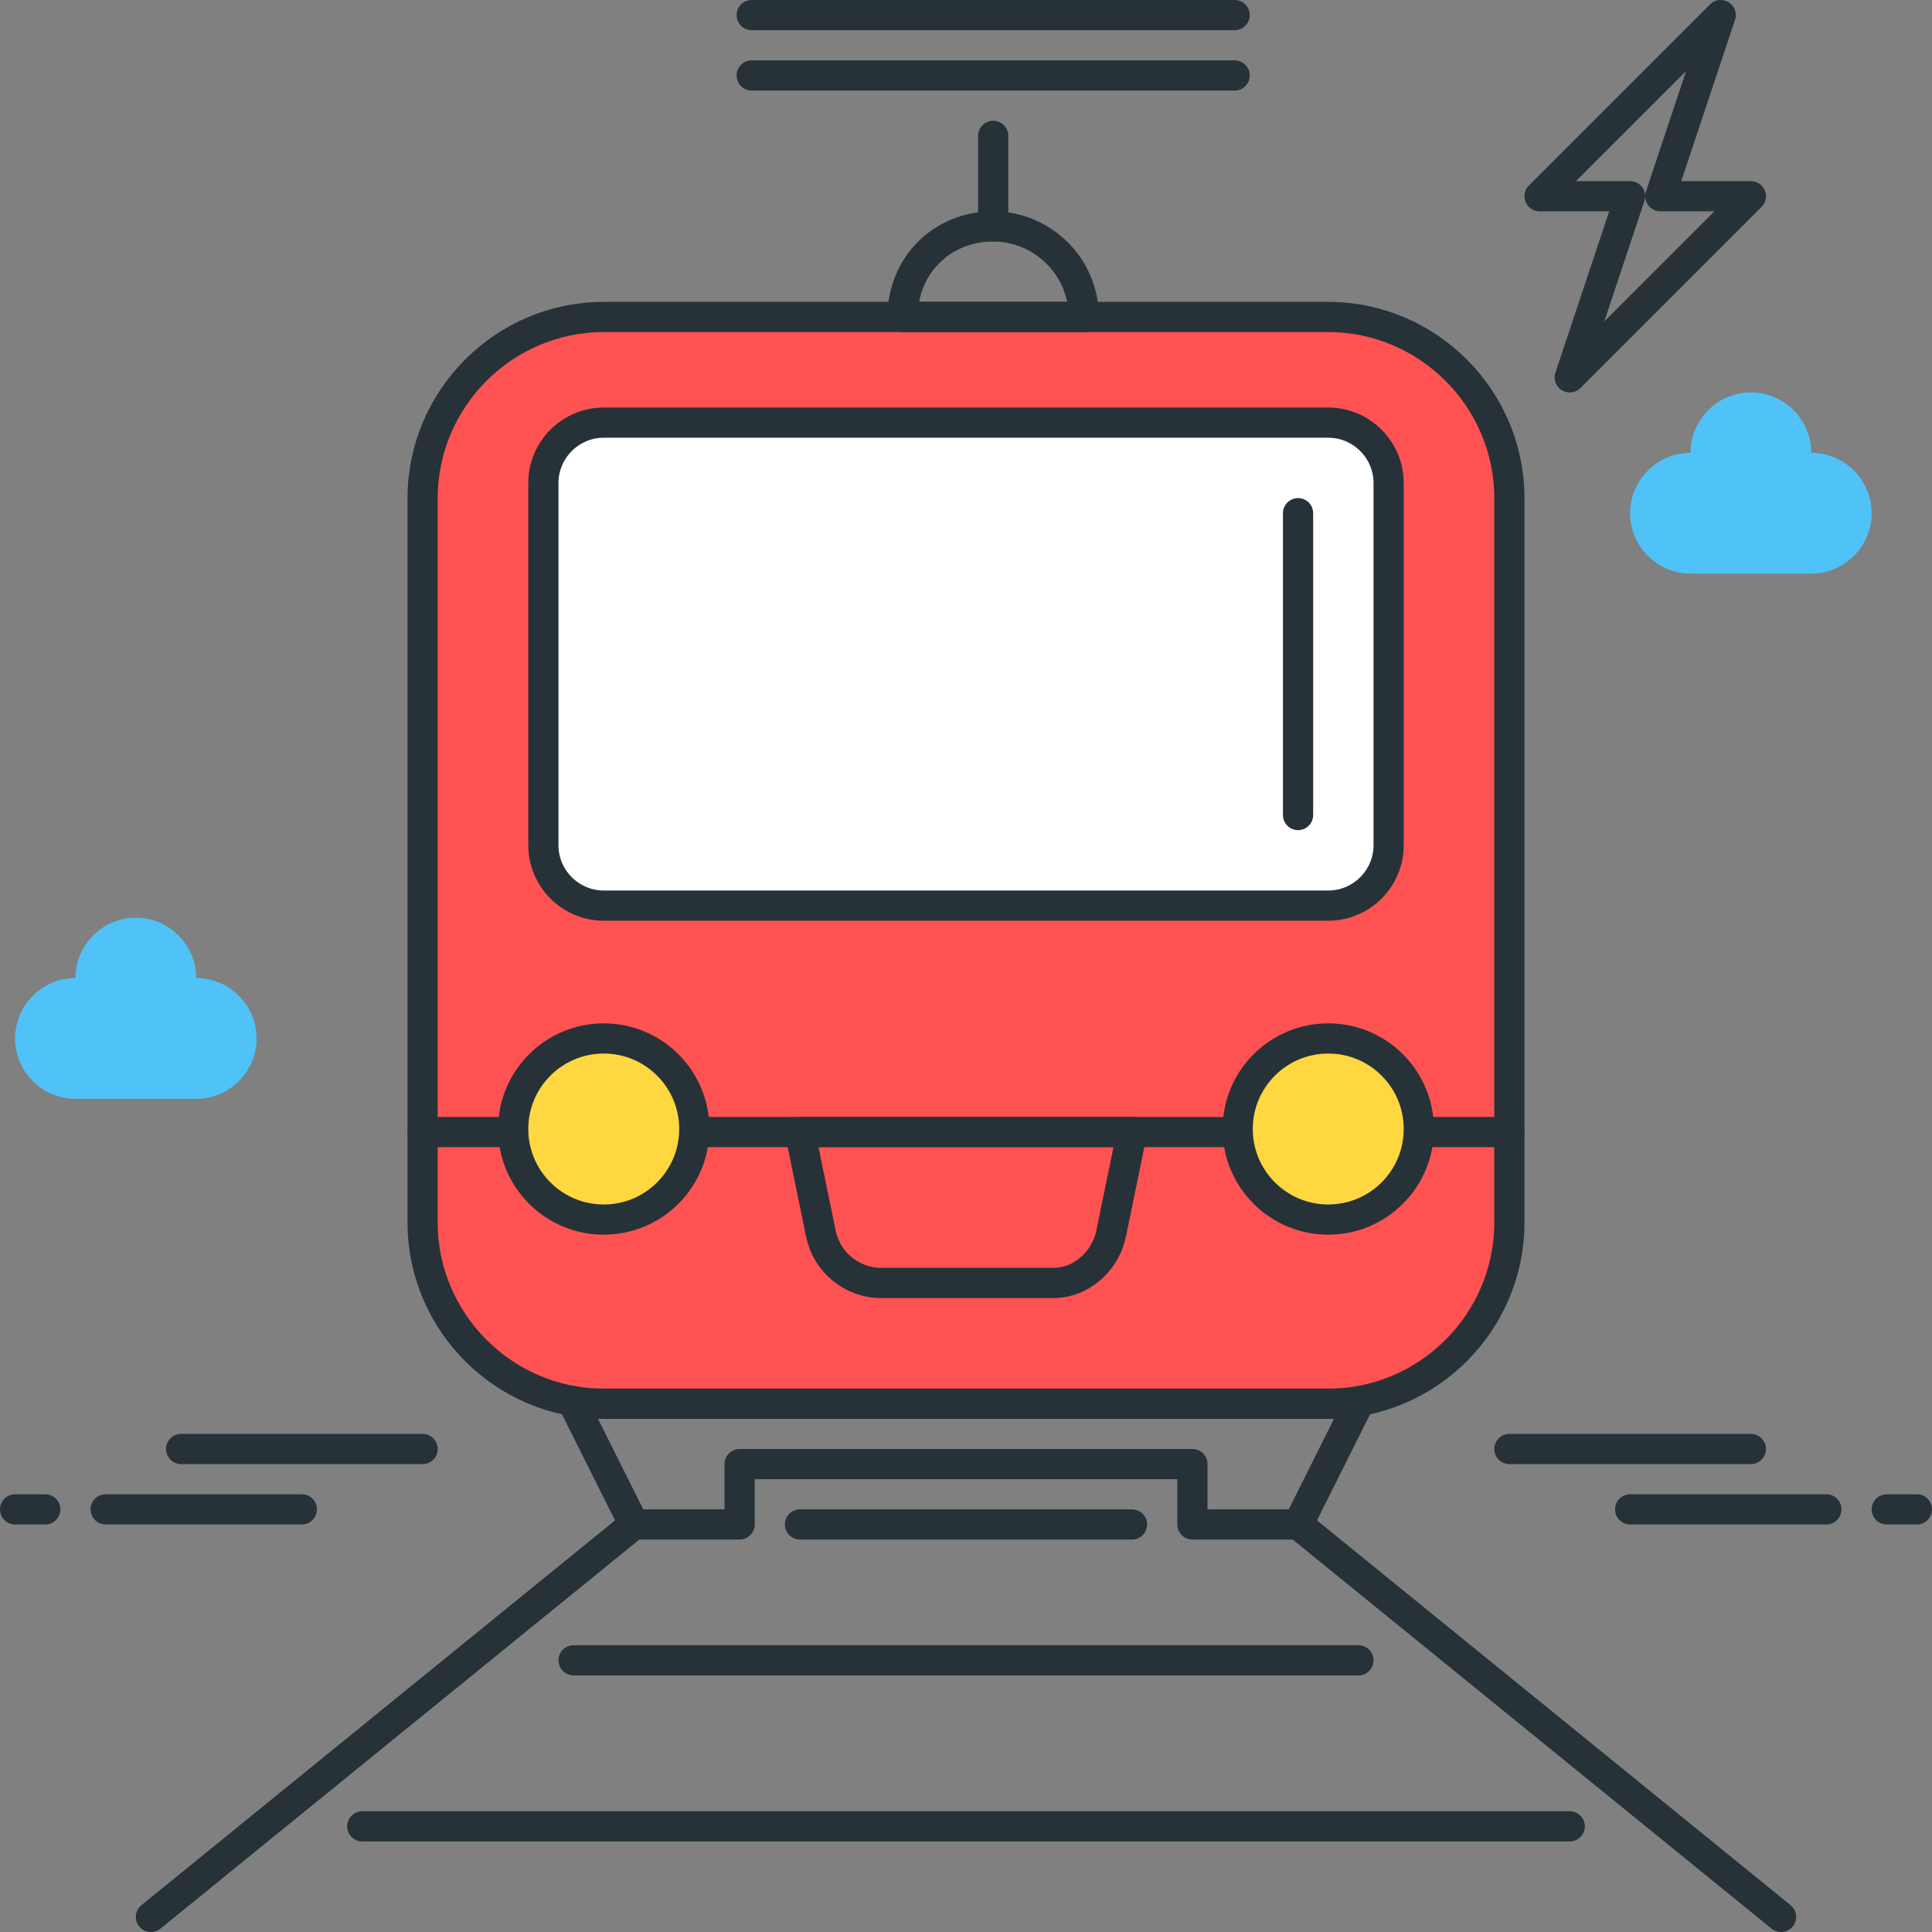 <?xml version="1.0" encoding="utf-8"?>
<!-- Generator: Adobe Illustrator 21.0.0, SVG Export Plug-In . SVG Version: 6.00 Build 0)  -->
<svg version="1.1" id="Layer_1" xmlns="http://www.w3.org/2000/svg" xmlns:xlink="http://www.w3.org/1999/xlink" x="0px" y="0px"
	 viewBox="0 0 64 64" style="enable-background:new 0 0 64 64;" xml:space="preserve">
<rect x="0" y="0" width="64" height="64" fill="#808080" stroke="none"/>
<style type="text/css">
	.st0{fill:none;stroke:#263238;stroke-linecap:round;stroke-linejoin:round;stroke-miterlimit:10;}
	.st1{fill:#FFD740;stroke:#263238;stroke-linecap:round;stroke-linejoin:round;stroke-miterlimit:10;}
	.st2{fill:#40C4FF;stroke:#263238;stroke-linecap:round;stroke-linejoin:round;stroke-miterlimit:10;}
	.st3{fill:#FFFFFF;stroke:#263238;stroke-linecap:round;stroke-linejoin:round;stroke-miterlimit:10;}
	.st4{fill:#FF5252;stroke:#263238;stroke-linecap:round;stroke-linejoin:round;stroke-miterlimit:10;}
	.st5{fill:#FF5252;}
	.st6{fill:#4DB6AC;stroke:#263238;stroke-linecap:round;stroke-linejoin:round;stroke-miterlimit:10;}
	.st7{fill:#FFD740;}
	.st8{fill:#40C4FF;}
	.st9{fill:#4DB6AC;}
	.st10{fill:#FFFFFF;}
	.st11{fill:#263238;stroke:#263238;stroke-linecap:round;stroke-linejoin:round;stroke-miterlimit:10;}
	.st12{fill:#4FC3F7;}
	.st13{fill:#E0E0E0;stroke:#263238;stroke-linecap:round;stroke-linejoin:round;stroke-miterlimit:10;}
</style>
<g id="Train">
	<g>
		<polyline class="st0" points="37.5,50.5 32.7,50.5 26.5,50.5 		"/>
		<g>
			<line class="st0" x1="43" y1="50.5" x2="59" y2="63.5"/>
			<line class="st0" x1="5" y1="63.5" x2="21" y2="50.5"/>
			<line class="st0" x1="19" y1="55" x2="45" y2="55"/>
			<line class="st0" x1="12" y1="60.5" x2="52" y2="60.5"/>
		</g>
		<g>
			<line class="st0" x1="14" y1="48" x2="6" y2="48"/>
			<line class="st0" x1="1.5" y1="50" x2="0.5" y2="50"/>
			<line class="st0" x1="10" y1="50" x2="3.5" y2="50"/>
		</g>
		<g>
			<line class="st0" x1="50" y1="48" x2="58" y2="48"/>
			<line class="st0" x1="62.5" y1="50" x2="63.5" y2="50"/>
			<line class="st0" x1="54" y1="50" x2="60.5" y2="50"/>
		</g>
		<polygon class="st0" points="52,12.5 54,6.5 51,6.5 57,0.5 55,6.5 58,6.5 		"/>
		<g>
			<g>
				<path class="st12" d="M6.5,32.4c0-1.1-0.9-2-2-2s-2,0.9-2,2c-1.1,0-2,0.9-2,2c0,1.1,0.9,2,2,2h4c1.1,0,2-0.9,2-2
					C8.5,33.3,7.6,32.4,6.5,32.4z"/>
			</g>
		</g>
		<g>
			<g>
				<path class="st12" d="M60,15c0-1.1-0.9-2-2-2s-2,0.9-2,2c-1.1,0-2,0.9-2,2s0.9,2,2,2h4c1.1,0,2-0.9,2-2S61.1,15,60,15z"/>
			</g>
		</g>
		<g>
			<path class="st4" d="M44,46.5H20c-3.3,0-6-2.7-6-6v-24c0-3.3,2.7-6,6-6h24c3.3,0,6,2.7,6,6v24C50,43.8,47.3,46.5,44,46.5z"/>
			<path class="st3" d="M44,30H20c-1.1,0-2-0.9-2-2V16c0-1.1,0.9-2,2-2h24c1.1,0,2,0.9,2,2v12C46,29.1,45.1,30,44,30z"/>
			<path class="st0" d="M34.9,42.5h-5.7c-1,0-1.8-0.7-2-1.6l-0.7-3.4h11l-0.7,3.4C36.6,41.8,35.8,42.5,34.9,42.5z"/>
			<line class="st0" x1="14" y1="37.5" x2="50" y2="37.5"/>
			<circle class="st1" cx="20" cy="37.4" r="3"/>
			<circle class="st1" cx="44" cy="37.4" r="3"/>
			<line class="st0" x1="40.9" y1="2.5" x2="24.9" y2="2.5"/>
			<line class="st0" x1="40.9" y1="0.5" x2="24.9" y2="0.5"/>
			<line class="st0" x1="32.9" y1="4.5" x2="32.9" y2="7.5"/>
			<path class="st0" d="M32.9,7.5c-1.7,0-3,1.3-3,3h6C35.9,8.8,34.5,7.5,32.9,7.5z"/>
			<line class="st0" x1="43" y1="17" x2="43" y2="27"/>
			<polyline class="st0" points="24.5,50.5 24.5,48.5 39.5,48.5 39.5,50.5 43,50.5 45,46.5 19,46.5 21,50.5 24.5,50.5 			"/>
		</g>
	</g>
</g>
</svg>
